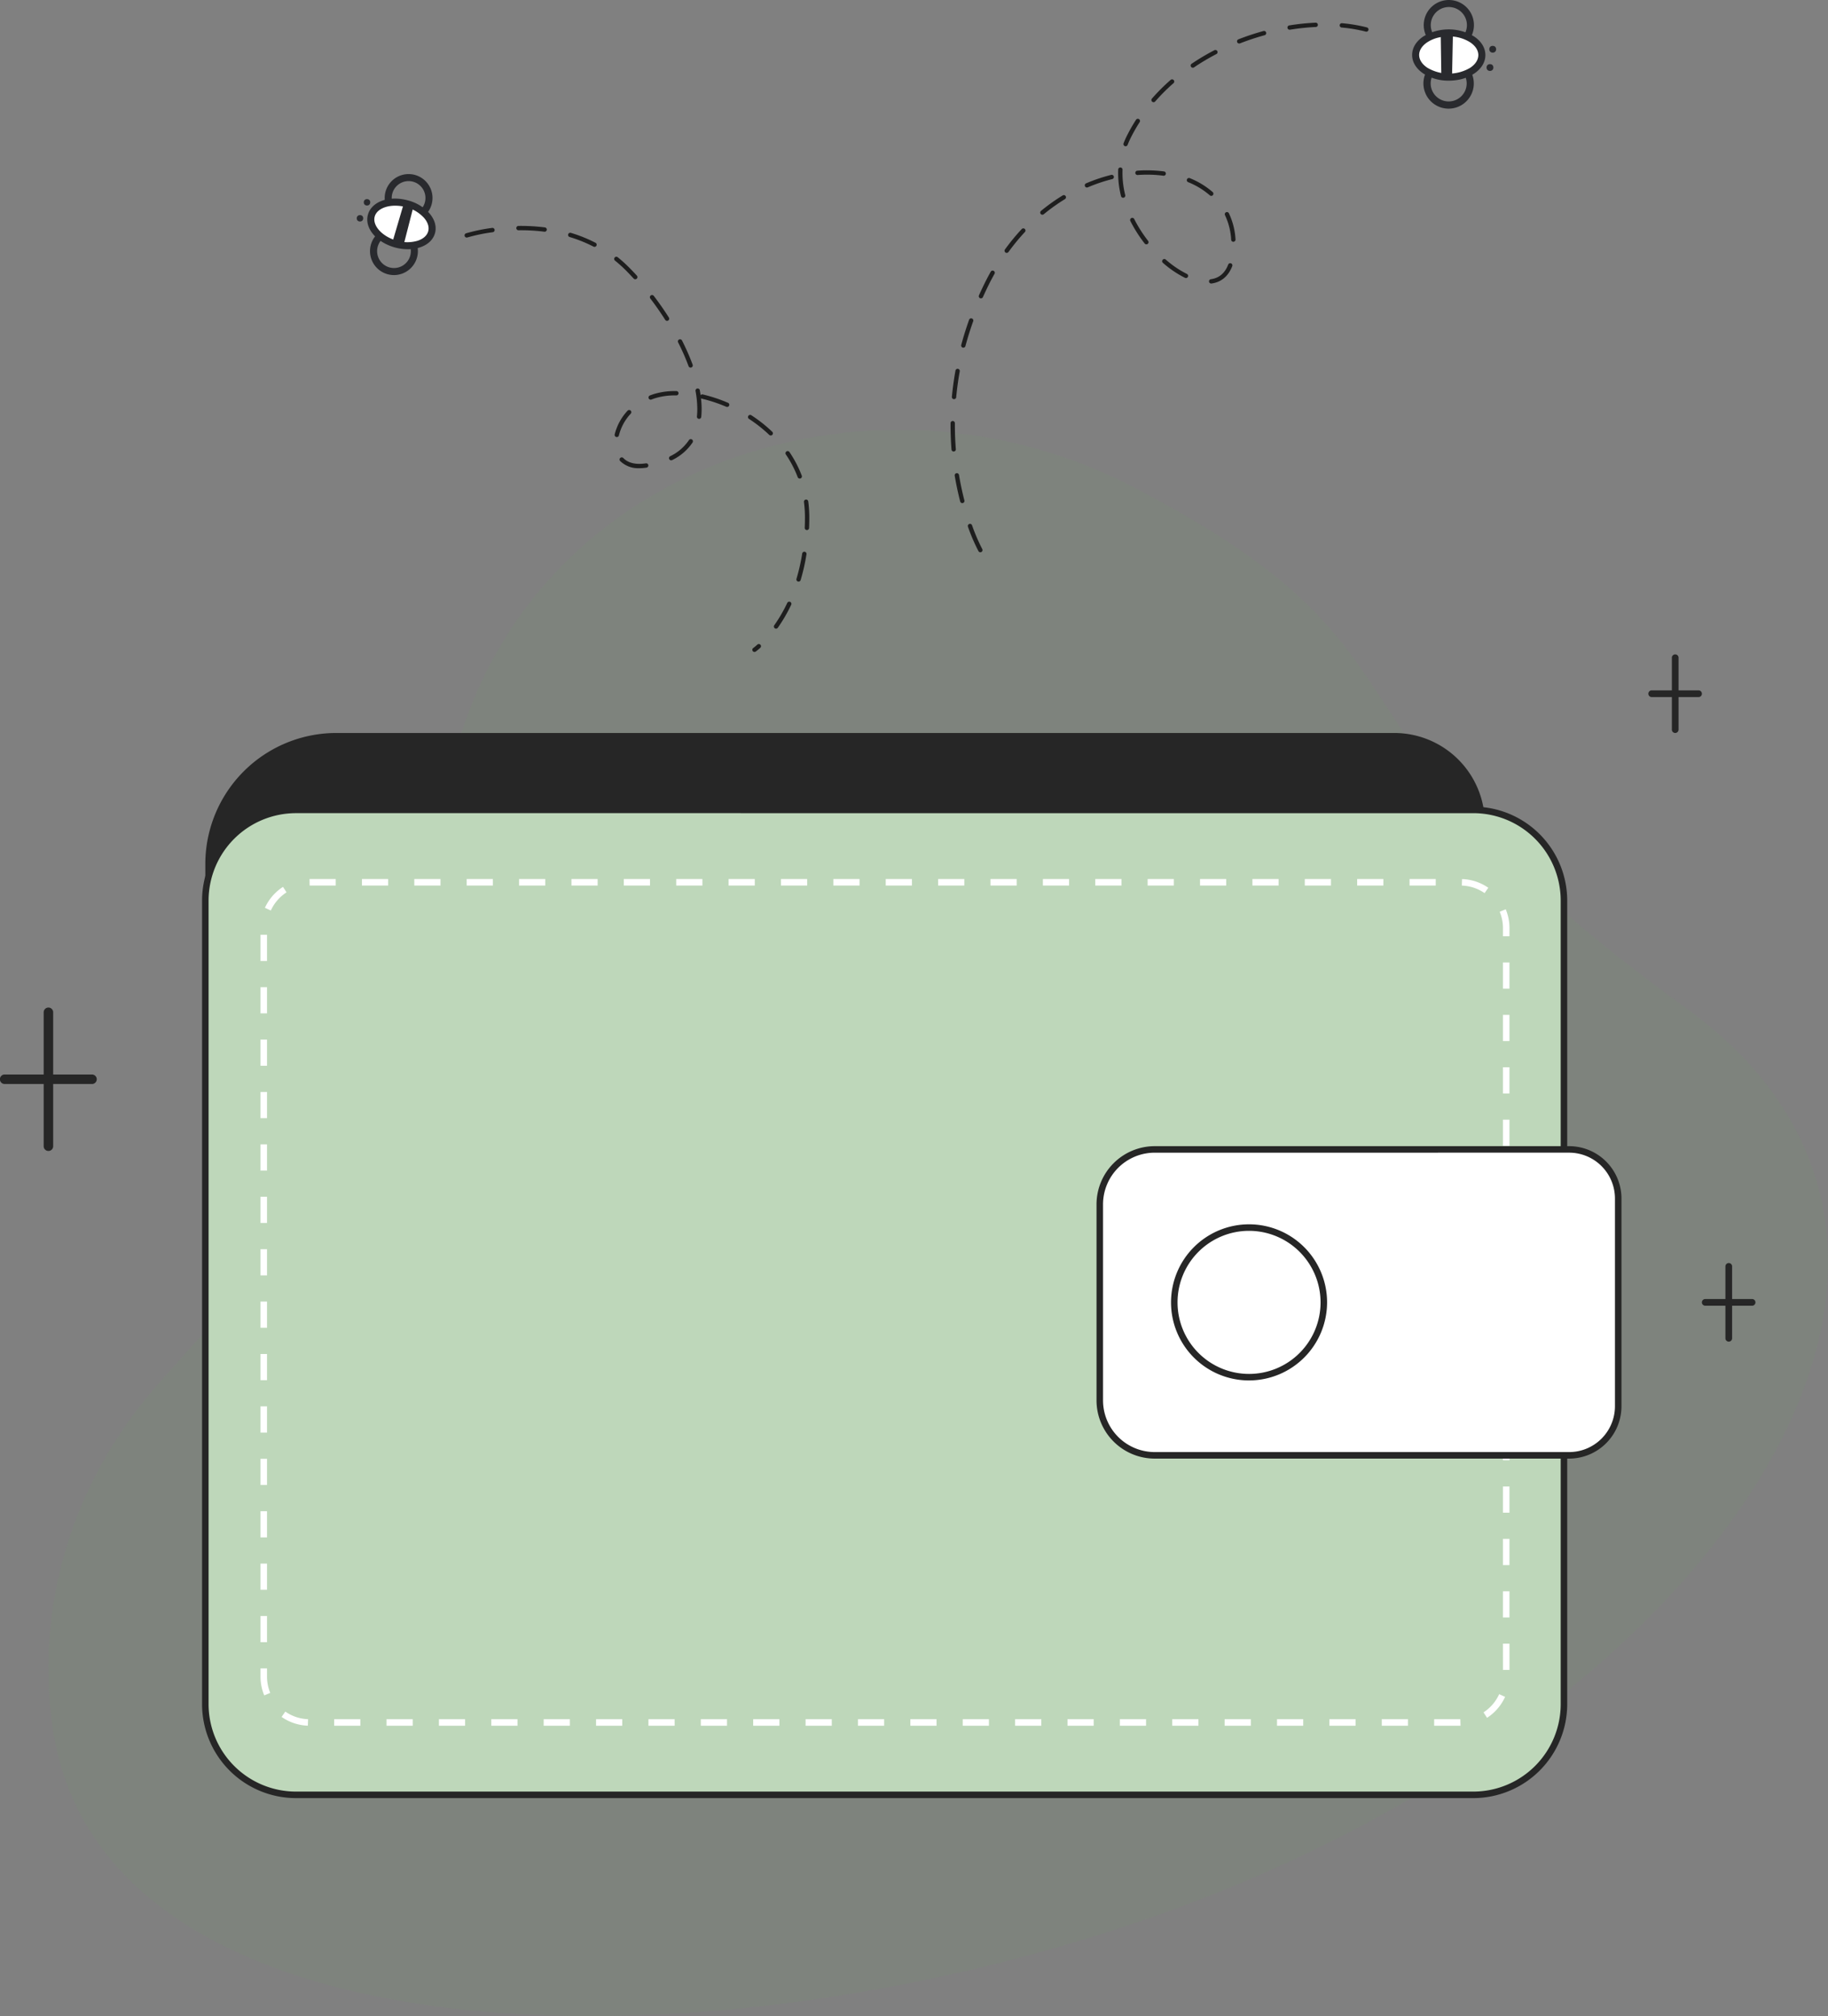 <svg id="Layer_1" data-name="Layer 1" xmlns="http://www.w3.org/2000/svg" viewBox="0 0 842.184 928.474">
  <rect x="0" y="0" width="842.184" height="928.474" fill="#808080" stroke="none"/>
  <g>
    <path d="M24.2,795.282c-7.516-53.2,7.057-110.947,49.183-158.495C188.661,506.674,183.752,532.8,204.014,376.206S394.81,158.528,521.121,223.8C674.04,302.816,594.69,332.515,777.032,464.45,934.649,578.5,788.579,793.528,528.475,883.712,318.255,956.6,45.969,949.366,24.2,795.282Z" fill="#6EA667" opacity="0.1"></path>
    <path d="M154.958,337.559H642.344A41.758,41.758,0,0,1,684.1,379.318V749.4a41.758,41.758,0,0,1-41.758,41.758H136.352A41.758,41.758,0,0,1,94.594,749.4V397.924A60.365,60.365,0,0,1,154.958,337.559Z" fill="#262626"></path>
    <rect x="94.594" y="372.983" width="625.941" height="453.597" rx="41.758" fill="#6EA667"></rect>
    <rect x="94.594" y="372.983" width="625.941" height="453.597" rx="41.758" fill="#fff" opacity="0.55"></rect>
    <path d="M678.777,828.079H136.352a43.306,43.306,0,0,1-43.258-43.258V414.741a43.308,43.308,0,0,1,43.258-43.259H678.777a43.308,43.308,0,0,1,43.257,43.259v370.08A43.306,43.306,0,0,1,678.777,828.079Zm-542.425-453.6a40.3,40.3,0,0,0-40.258,40.259v370.08a40.3,40.3,0,0,0,40.258,40.258H678.777a40.3,40.3,0,0,0,40.257-40.258V414.741a40.3,40.3,0,0,0-40.257-40.259Z" fill="#262626"></path>
    <path d="M672.885,794.741H660.736v-3H672.8Zm-24.216,0H636.6v-3h12.066Zm-24.133,0H612.47v-3h12.066Zm-24.132,0H588.337v-3H600.4Zm-24.133,0H564.2v-3h12.067Zm-24.133,0H540.072v-3h12.066Zm-24.133,0H515.939v-3h12.066Zm-24.133,0H491.806v-3h12.066Zm-24.132,0H467.673v-3H479.74Zm-24.133,0H443.54v-3h12.067Zm-24.133,0H419.408v-3h12.066Zm-24.133,0H395.275v-3h12.066Zm-24.133,0H371.142v-3h12.066Zm-24.133,0H347.009v-3h12.066Zm-24.132,0H322.876v-3h12.067Zm-24.133,0H298.743v-3H310.81Zm-24.133,0H274.611v-3h12.066Zm-24.133,0H250.478v-3h12.066Zm-24.133,0H226.345v-3h12.066Zm-24.132,0H202.212v-3h12.067Zm-24.133,0H178.079v-3h12.067Zm-24.133,0H153.947v-3h12.066Zm-24.186-.014a22.533,22.533,0,0,1-12.092-4.03l1.714-2.463a19.528,19.528,0,0,0,10.485,3.5Zm543.279-3.62-1.633-2.517a19.655,19.655,0,0,0,7.217-8.381l2.732,1.24A22.66,22.66,0,0,1,685.106,791.107Zm-563.37-10.333a22.493,22.493,0,0,1-1.718-8.663v-3.763h3v3.763a19.5,19.5,0,0,0,1.49,7.515Zm573.7-11.742h-3V756.966h3ZM123.018,756.281h-3V744.215h3ZM695.433,744.9h-3V732.833h3ZM123.018,732.148h-3V720.082h3Zm572.415-11.381h-3V708.7h3ZM123.018,708.016h-3V695.949h3Zm572.415-11.382h-3V684.567h3ZM123.018,683.883h-3V671.816h3ZM695.433,672.5h-3V660.435h3ZM123.018,659.75h-3V647.684h3Zm572.415-11.382h-3V636.3h3ZM123.018,635.617h-3V623.551h3Zm572.415-11.382h-3V612.169h3ZM123.018,611.484h-3V599.418h3ZM695.433,600.1h-3V588.036h3ZM123.018,587.352h-3V575.285h3ZM695.433,575.97h-3V563.9h3ZM123.018,563.219h-3V551.152h3Zm572.415-11.382h-3V539.771h3ZM123.018,539.086h-3V527.02h3ZM695.433,527.7h-3V515.638h3ZM123.018,514.953h-3V502.887h3Zm572.415-11.382h-3V491.505h3ZM123.018,490.82h-3V478.754h3Zm572.415-11.381h-3V467.372h3ZM123.018,466.688h-3V454.621h3Zm572.415-11.382h-3V443.239h3ZM123.018,442.555h-3V430.488h3Zm572.415-11.382h-3v-3.722a19.485,19.485,0,0,0-1.5-7.549l2.77-1.155a22.5,22.5,0,0,1,1.735,8.7ZM124.777,419.316l-2.73-1.244a22.642,22.642,0,0,1,8.335-9.641l1.628,2.519A19.665,19.665,0,0,0,124.777,419.316Zm559.193-8.01a19.541,19.541,0,0,0-10.492-3.473l.1-3a22.52,22.52,0,0,1,12.1,4.006Zm-22.507-3.485H649.4v-3h12.066Zm-24.133,0H625.264v-3H637.33Zm-24.132,0H601.131v-3H613.2Zm-24.133,0H577v-3h12.067Zm-24.133,0H552.866v-3h12.066Zm-24.133,0H528.733v-3H540.8Zm-24.133,0H504.6v-3h12.066Zm-24.132,0H480.467v-3h12.067Zm-24.133,0H456.334v-3H468.4Zm-24.133,0H432.2v-3h12.067Zm-24.133,0H408.069v-3h12.066Zm-24.133,0H383.936v-3H396Zm-24.133,0H359.8v-3h12.066Zm-24.132,0H335.67v-3h12.067Zm-24.133,0H311.537v-3H323.6Zm-24.133,0H287.4v-3h12.066Zm-24.133,0H263.272v-3h12.066Zm-24.133,0H239.139v-3h12.066Zm-24.132,0H215.006v-3h12.067Zm-24.133,0H190.873v-3H202.94Zm-24.133,0H166.741v-3h12.066Zm-24.133,0H142.649l-.041-3h12.066Z" fill="#fff"></path>
    <g>
      <path d="M531.981,529.338H722.926a22.608,22.608,0,0,1,22.608,22.608v95.67a22.608,22.608,0,0,1-22.608,22.608H531.981a25.3,25.3,0,0,1-25.3-25.3V554.64A25.3,25.3,0,0,1,531.981,529.338Z" fill="#fff"></path>
      <path d="M722.926,671.725H531.981a26.833,26.833,0,0,1-26.8-26.8V554.641a26.832,26.832,0,0,1,26.8-26.8H722.926a24.136,24.136,0,0,1,24.108,24.108v95.67A24.136,24.136,0,0,1,722.926,671.725ZM531.981,530.838a23.83,23.83,0,0,0-23.8,23.8v90.281a23.83,23.83,0,0,0,23.8,23.8H722.926a21.131,21.131,0,0,0,21.108-21.109v-95.67a21.131,21.131,0,0,0-21.108-21.108Z" fill="#262626"></path>
    </g>
    <g>
      <circle cx="575.451" cy="599.781" r="34.446" fill="#fff"></circle>
      <path d="M575.45,635.728A35.947,35.947,0,1,1,611.4,599.781,35.986,35.986,0,0,1,575.45,635.728Zm0-68.893A32.947,32.947,0,1,0,608.4,599.781,32.982,32.982,0,0,0,575.45,566.835Z" fill="#262626"></path>
    </g>
    <g>
      <path d="M22.31,530.05a2.186,2.186,0,0,1-2.186-2.186V466.187a2.186,2.186,0,0,1,4.372,0v61.677A2.186,2.186,0,0,1,22.31,530.05Z" fill="#262626"></path>
      <g>
        <line x1="42.434" y1="497.026" x2="2.186" y2="497.025" fill="#fff"></line>
        <path d="M42.434,499.211H2.186a2.186,2.186,0,1,1,0-4.371H42.434a2.186,2.186,0,0,1,0,4.371Z" fill="#262626"></path>
      </g>
    </g>
    <g>
      <path d="M796.464,617.863a1.541,1.541,0,0,1-1.541-1.541V583.241a1.542,1.542,0,1,1,3.083,0v33.081A1.541,1.541,0,0,1,796.464,617.863Z" fill="#262626"></path>
      <g>
        <line x1="807.258" y1="599.781" x2="785.671" y2="599.781" fill="#fff"></line>
        <path d="M807.259,601.323H785.671a1.542,1.542,0,1,1,0-3.083h21.588a1.542,1.542,0,0,1,0,3.083Z" fill="#262626"></path>
      </g>
    </g>
    <g>
      <path d="M771.793,337.559a1.541,1.541,0,0,1-1.542-1.541V302.937a1.542,1.542,0,1,1,3.083,0v33.081A1.541,1.541,0,0,1,771.793,337.559Z" fill="#262626"></path>
      <g>
        <line x1="782.587" y1="319.477" x2="760.999" y2="319.477" fill="#fff"></line>
        <path d="M782.587,321.019H761a1.542,1.542,0,1,1,0-3.083h21.588a1.542,1.542,0,0,1,0,3.083Z" fill="#262626"></path>
      </g>
    </g>
    <g>
      <g>
        <path d="M181.744,126.677a11.028,11.028,0,1,1,1.173-.089A11.312,11.312,0,0,1,181.744,126.677Zm-.405-18.786a7.56,7.56,0,0,0-.82.062,7.773,7.773,0,1,0,.82-.062Z" fill="#292a2e"></path>
        <path d="M188.477,102.193a11.015,11.015,0,0,1-11.157-9.607h0a11.014,11.014,0,1,1,12.329,9.519A11.311,11.311,0,0,1,188.477,102.193Zm-.4-18.787a7.773,7.773,0,0,0-7.546,8.766h0a7.772,7.772,0,1,0,7.546-8.767Z" fill="#292a2e"></path>
        <ellipse cx="184.959" cy="103.127" rx="9.622" ry="14.405" transform="translate(36.489 254.129) rotate(-74.627)" fill="#fff"></ellipse>
        <path d="M188.355,114.779a22.23,22.23,0,0,1-6.376-.812c-8.666-2.383-14.144-9.011-12.472-15.088s9.768-8.972,18.431-6.592a20.125,20.125,0,0,1,9.871,5.92c2.507,2.9,3.431,6.151,2.6,9.168s-3.287,5.343-6.922,6.55A17.6,17.6,0,0,1,188.355,114.779Zm-6.67-20.05c-4.519.1-8.22,1.978-9.053,5.008-1.151,4.183,3.523,9.268,10.2,11.105a16.868,16.868,0,0,0,9.63.008c2.574-.855,4.286-2.394,4.819-4.334s-.151-4.137-1.927-6.188a16.866,16.866,0,0,0-8.279-4.916A18.783,18.783,0,0,0,181.685,94.729Z" fill="#292a2e"></path>
        <polygon points="185.884 113.058 190.531 94.93 186.097 93.511 180.698 111.855 185.884 113.058" fill="#292a2e"></polygon>
        <circle cx="165.848" cy="100.535" r="1.487" fill="#292a2e"></circle>
        <circle cx="169.084" cy="93.173" r="1.487" fill="#292a2e"></circle>
      </g>
      <path d="M347.608,300.245a1,1,0,0,1-.579-1.816,24.28,24.28,0,0,0,1.905-1.576,1,1,0,0,1,1.337,1.488,25.963,25.963,0,0,1-2.088,1.722A1,1,0,0,1,347.608,300.245Zm9.926-10.722a1,1,0,0,1-.815-1.578,69.128,69.128,0,0,0,5.977-10.267,1,1,0,1,1,1.806.857,70.97,70.97,0,0,1-6.151,10.565A1,1,0,0,1,357.534,289.523Zm10.372-21.672a1.029,1.029,0,0,1-.288-.042,1,1,0,0,1-.67-1.245,89.857,89.857,0,0,0,2.633-11.625,1,1,0,1,1,1.975.314,91.809,91.809,0,0,1-2.692,11.885A1,1,0,0,1,367.906,267.851Zm3.843-23.75h-.042a1,1,0,0,1-.958-1.04c.064-1.549.1-3.14.1-4.728a55.011,55.011,0,0,0-.459-7.136,1,1,0,1,1,1.983-.259,57.023,57.023,0,0,1,.476,7.395c0,1.616-.033,3.234-.1,4.81A1,1,0,0,1,371.749,244.1Zm-3.3-23.7a1,1,0,0,1-.935-.644,50.967,50.967,0,0,0-5.457-10.46,1,1,0,1,1,1.656-1.123,53.057,53.057,0,0,1,5.671,10.872,1,1,0,0,1-.58,1.29A.981.981,0,0,1,368.45,220.4Zm-73.9-4.78a11.878,11.878,0,0,1-8.829-3.3,1,1,0,0,1,1.442-1.386c2.142,2.227,5.528,3.089,9.88,2.516l.525-.073a1,1,0,0,1,.283,1.98l-.543.076A21.174,21.174,0,0,1,294.554,215.622Zm14.684-3.631a1,1,0,0,1-.446-1.9,21.705,21.705,0,0,0,8.635-7.436,1,1,0,0,1,1.669,1.1,23.69,23.69,0,0,1-9.414,8.123A.993.993,0,0,1,309.238,211.991Zm-25.059-10.713a.981.981,0,0,1-.227-.025,1,1,0,0,1-.749-1.2,24.707,24.707,0,0,1,5.952-10.933,1,1,0,0,1,1.469,1.356,22.681,22.681,0,0,0-5.472,10.026A1,1,0,0,1,284.179,201.278Zm70.915-.722a.994.994,0,0,1-.691-.278,64,64,0,0,0-9.312-7.349,1,1,0,1,1,1.09-1.676,65.859,65.859,0,0,1,9.6,7.58,1,1,0,0,1-.691,1.723ZM322.076,192.9c-.034,0-.067,0-.1,0a1,1,0,0,1-.894-1.1,34.21,34.21,0,0,0,.168-3.44,46.018,46.018,0,0,0-.808-8.285,1,1,0,0,1,1.967-.363q.212,1.155.372,2.282a1,1,0,0,1,1-.34,70.235,70.235,0,0,1,11.614,3.842,1,1,0,0,1-.789,1.838,68.186,68.186,0,0,0-11.282-3.732,1.023,1.023,0,0,1-.363-.167,44.153,44.153,0,0,1,.287,4.925A36.407,36.407,0,0,1,323.07,192,1,1,0,0,1,322.076,192.9Zm-22.3-8.838a1,1,0,0,1-.368-1.93c.618-.244,1.246-.468,1.867-.665a32.784,32.784,0,0,1,9.9-1.369l.435,0a1,1,0,0,1,0,2h-.007l-.424,0a30.768,30.768,0,0,0-9.29,1.275q-.893.284-1.739.618A.984.984,0,0,1,299.774,184.059Zm18.393-14.776a1,1,0,0,1-.938-.655,101.545,101.545,0,0,0-4.811-10.933,1,1,0,1,1,1.782-.908,103.377,103.377,0,0,1,4.906,11.152,1,1,0,0,1-.939,1.344Zm-10.849-21.515a1,1,0,0,1-.846-.464c-2.119-3.339-4.427-6.646-6.858-9.828a1,1,0,1,1,1.589-1.215c2.466,3.229,4.807,6.584,6.958,9.97a1,1,0,0,1-.308,1.38A.987.987,0,0,1,307.318,147.768ZM292.675,128.61a1,1,0,0,1-.739-.325c-1.222-1.335-2.47-2.639-3.708-3.878a60.708,60.708,0,0,0-4.871-4.371,1,1,0,1,1,1.253-1.558,62.34,62.34,0,0,1,5.032,4.515c1.259,1.259,2.527,2.585,3.77,3.943a1,1,0,0,1-.737,1.674Zm-18.788-14.92a1.009,1.009,0,0,1-.459-.112,63.892,63.892,0,0,0-11-4.427,1,1,0,0,1,.573-1.916,65.845,65.845,0,0,1,11.351,4.566,1,1,0,0,1-.46,1.889ZM215.03,109.4a1,1,0,0,1-.3-1.954,79.743,79.743,0,0,1,11.979-2.482,1,1,0,1,1,.273,1.98,79.075,79.075,0,0,0-11.651,2.411A1.011,1.011,0,0,1,215.03,109.4Zm35.885-2.683a1.117,1.117,0,0,1-.129-.008,84.476,84.476,0,0,0-11.9-.664h-.013a1,1,0,0,1-.013-2,89,89,0,0,1,12.18.68,1,1,0,0,1-.125,1.992Z" fill="#1e1e1e"></path>
    </g>
    <g>
      <g>
        <path d="M669.545,22.959a11.57,11.57,0,1,1,8.641-15.826h0a11.588,11.588,0,0,1-8.641,15.826ZM666.013,3.373a8.329,8.329,0,1,0,9.18,5A8.328,8.328,0,0,0,666.013,3.373Z" fill="#292a2e"></path>
        <path d="M669.469,49.848a11.606,11.606,0,1,1,2.39-.706A11.61,11.61,0,0,1,669.469,49.848Zm-3.515-19.59a8.388,8.388,0,0,0-1.723.508,8.293,8.293,0,1,0,1.723-.508Z" fill="#292a2e"></path>
        <ellipse cx="667.462" cy="25.337" rx="10.189" ry="15.254" transform="translate(640.224 692.724) rotate(-89.837)" fill="#fff"></ellipse>
        <path d="M671.805,36.764a24.185,24.185,0,0,1-4.377.382,21.213,21.213,0,0,1-11.677-3.291c-3.34-2.243-5.174-5.285-5.164-8.566s1.861-6.311,5.213-8.537a22.59,22.59,0,0,1,23.372.067c3.34,2.243,5.174,5.286,5.164,8.566s-1.861,6.313-5.213,8.537A19.587,19.587,0,0,1,671.805,36.764ZM663.686,17.1a16.33,16.33,0,0,0-6.1,2.353c-2.42,1.608-3.757,3.684-3.763,5.847s1.318,4.248,3.73,5.868a19.381,19.381,0,0,0,19.774.057c2.42-1.608,3.758-3.684,3.764-5.847h0c.006-2.163-1.318-4.247-3.73-5.868a17.963,17.963,0,0,0-9.88-2.738A20.977,20.977,0,0,0,663.686,17.1Z" fill="#292a2e"></path>
        <polygon points="663.757 15.446 664.045 35.261 668.97 35.479 669.39 15.235 663.757 15.446" fill="#292a2e"></polygon>
        <circle cx="686.449" cy="31.098" r="1.575" fill="#292a2e"></circle>
        <circle cx="687.71" cy="22.676" r="1.575" fill="#292a2e"></circle>
      </g>
      <path d="M451.667,254.334a1,1,0,0,1-.876-.516,84.366,84.366,0,0,1-4.838-11.234,1,1,0,0,1,1.881-.68,84.237,84.237,0,0,0,4.707,10.946,1,1,0,0,1-.874,1.484Zm-8.326-22.624a1,1,0,0,1-.968-.75c-1-3.889-1.853-7.889-2.52-11.891a1,1,0,0,1,1.973-.328c.658,3.944,1.493,7.886,2.484,11.719a1,1,0,0,1-.718,1.218A.988.988,0,0,1,443.341,231.71Zm-3.972-23.778a1,1,0,0,1-1-.921c-.291-3.688-.439-7.432-.439-11.128l0-1.014a1,1,0,1,1,2,.014l0,1c0,3.644.146,7.335.433,10.97a1,1,0,0,1-.917,1.076Q439.41,207.932,439.369,207.932Zm.176-24.1c-.032,0-.063,0-.1,0a1,1,0,0,1-.9-1.089c.375-4.01.93-8.06,1.649-12.036a1,1,0,1,1,1.967.356c-.708,3.92-1.255,7.912-1.625,11.866A1,1,0,0,1,439.545,183.828Zm4.277-23.72a.973.973,0,0,1-.26-.034,1,1,0,0,1-.707-1.225c1.039-3.866,2.259-7.765,3.628-11.59a1,1,0,1,1,1.883.674c-1.351,3.774-2.555,7.622-3.579,11.435A1,1,0,0,1,443.822,160.108Zm8.107-22.7a.987.987,0,0,1-.408-.088,1,1,0,0,1-.5-1.321c.817-1.824,1.686-3.671,2.583-5.486s1.853-3.633,2.84-5.388a1,1,0,1,1,1.744.981c-.97,1.723-1.908,3.5-2.791,5.292s-1.743,3.617-2.552,5.419A1,1,0,0,1,451.929,137.407Zm106.077-6.84a1,1,0,0,1-.131-1.991c3.758-.5,6.437-2.755,7.962-6.708a1,1,0,1,1,1.865.721c-1.782,4.621-5.089,7.377-9.563,7.97A1,1,0,0,1,558.006,130.567Zm-11.626-2.524a.982.982,0,0,1-.438-.1,47.614,47.614,0,0,1-10.182-6.9,1,1,0,1,1,1.313-1.51,45.516,45.516,0,0,0,9.748,6.615,1,1,0,0,1-.441,1.9Zm-82.572-11.585a1,1,0,0,1-.809-1.587,99.191,99.191,0,0,1,7.736-9.406,1,1,0,0,1,1.463,1.363,97.312,97.312,0,0,0-7.58,9.217A1,1,0,0,1,463.808,116.458Zm64.337-3.942a1,1,0,0,1-.79-.386,63.816,63.816,0,0,1-6.574-10.331,1,1,0,1,1,1.785-.9,61.807,61.807,0,0,0,6.367,10.006,1,1,0,0,1-.788,1.615Zm40.073-1.174a1,1,0,0,1-1-.941A30.133,30.133,0,0,0,564.4,99.152a1,1,0,1,1,1.8-.861,32.1,32.1,0,0,1,3.015,11.991,1,1,0,0,1-.938,1.058Zm-87.97-12.456a1,1,0,0,1-.636-1.773,88.237,88.237,0,0,1,9.926-7.082,1,1,0,1,1,1.045,1.7,86.055,86.055,0,0,0-9.7,6.922A.991.991,0,0,1,480.248,98.886Zm37.188-7.813a1,1,0,0,1-.97-.76,44.233,44.233,0,0,1-1.327-10.594q0-.82.033-1.642a.987.987,0,0,1,1.039-.959,1,1,0,0,1,.959,1.039q-.03.782-.031,1.562a42.241,42.241,0,0,0,1.269,10.115,1,1,0,0,1-.732,1.21A.944.944,0,0,1,517.436,91.073Zm40.6-.874a1,1,0,0,1-.659-.248,35.251,35.251,0,0,0-9.978-6.062,1,1,0,1,1,.756-1.852,37.224,37.224,0,0,1,10.541,6.41,1,1,0,0,1-.66,1.752Zm-57.267-3.847a1,1,0,0,1-.392-1.92,77.617,77.617,0,0,1,11.572-3.9,1,1,0,0,1,.485,1.94,75.688,75.688,0,0,0-11.274,3.8A1,1,0,0,1,500.771,86.352Zm35.363-5.421a1.017,1.017,0,0,1-.134-.009,56.463,56.463,0,0,0-7.48-.488c-1.452,0-2.889.05-4.357.154a1,1,0,1,1-.14-1.994c1.514-.109,3-.175,4.5-.16a58.438,58.438,0,0,1,7.745.506,1,1,0,0,1-.132,1.991ZM518.582,67.35a1,1,0,0,1-.933-1.359c.449-1.171.967-2.343,1.539-3.483a79.954,79.954,0,0,1,4.19-7.349,1,1,0,0,1,1.682,1.082,77.976,77.976,0,0,0-4.085,7.163c-.542,1.082-1.033,2.194-1.459,3.3A1,1,0,0,1,518.582,67.35Zm12.882-20.285a1,1,0,0,1-.754-1.657,90.868,90.868,0,0,1,8.623-8.619A1,1,0,0,1,540.65,38.3a88.259,88.259,0,0,0-8.432,8.428A1,1,0,0,1,531.464,47.065Zm18.09-15.875a1,1,0,0,1-.561-1.828,106.5,106.5,0,0,1,10.468-6.223,1,1,0,1,1,.924,1.773,104.877,104.877,0,0,0-10.272,6.107A1,1,0,0,1,549.554,31.19Zm21.36-11.147a1,1,0,0,1-.363-1.932A116.737,116.737,0,0,1,582.1,14.287a1,1,0,0,1,.527,1.93,114.182,114.182,0,0,0-11.352,3.758A.99.99,0,0,1,570.914,20.043Zm58.575-5.453a1.033,1.033,0,0,1-.251-.031,69.672,69.672,0,0,0-11.118-1.88,1,1,0,1,1,.18-1.992,71.955,71.955,0,0,1,11.438,1.934,1,1,0,0,1-.249,1.969Zm-35.335-.9a1,1,0,0,1-.16-1.988,105.692,105.692,0,0,1,12.114-1.26.991.991,0,0,1,1.044.954,1,1,0,0,1-.954,1.044,103.463,103.463,0,0,0-11.883,1.237A1,1,0,0,1,594.154,13.685Z" fill="#1e1e1e"></path>
    </g>
  </g>
</svg>